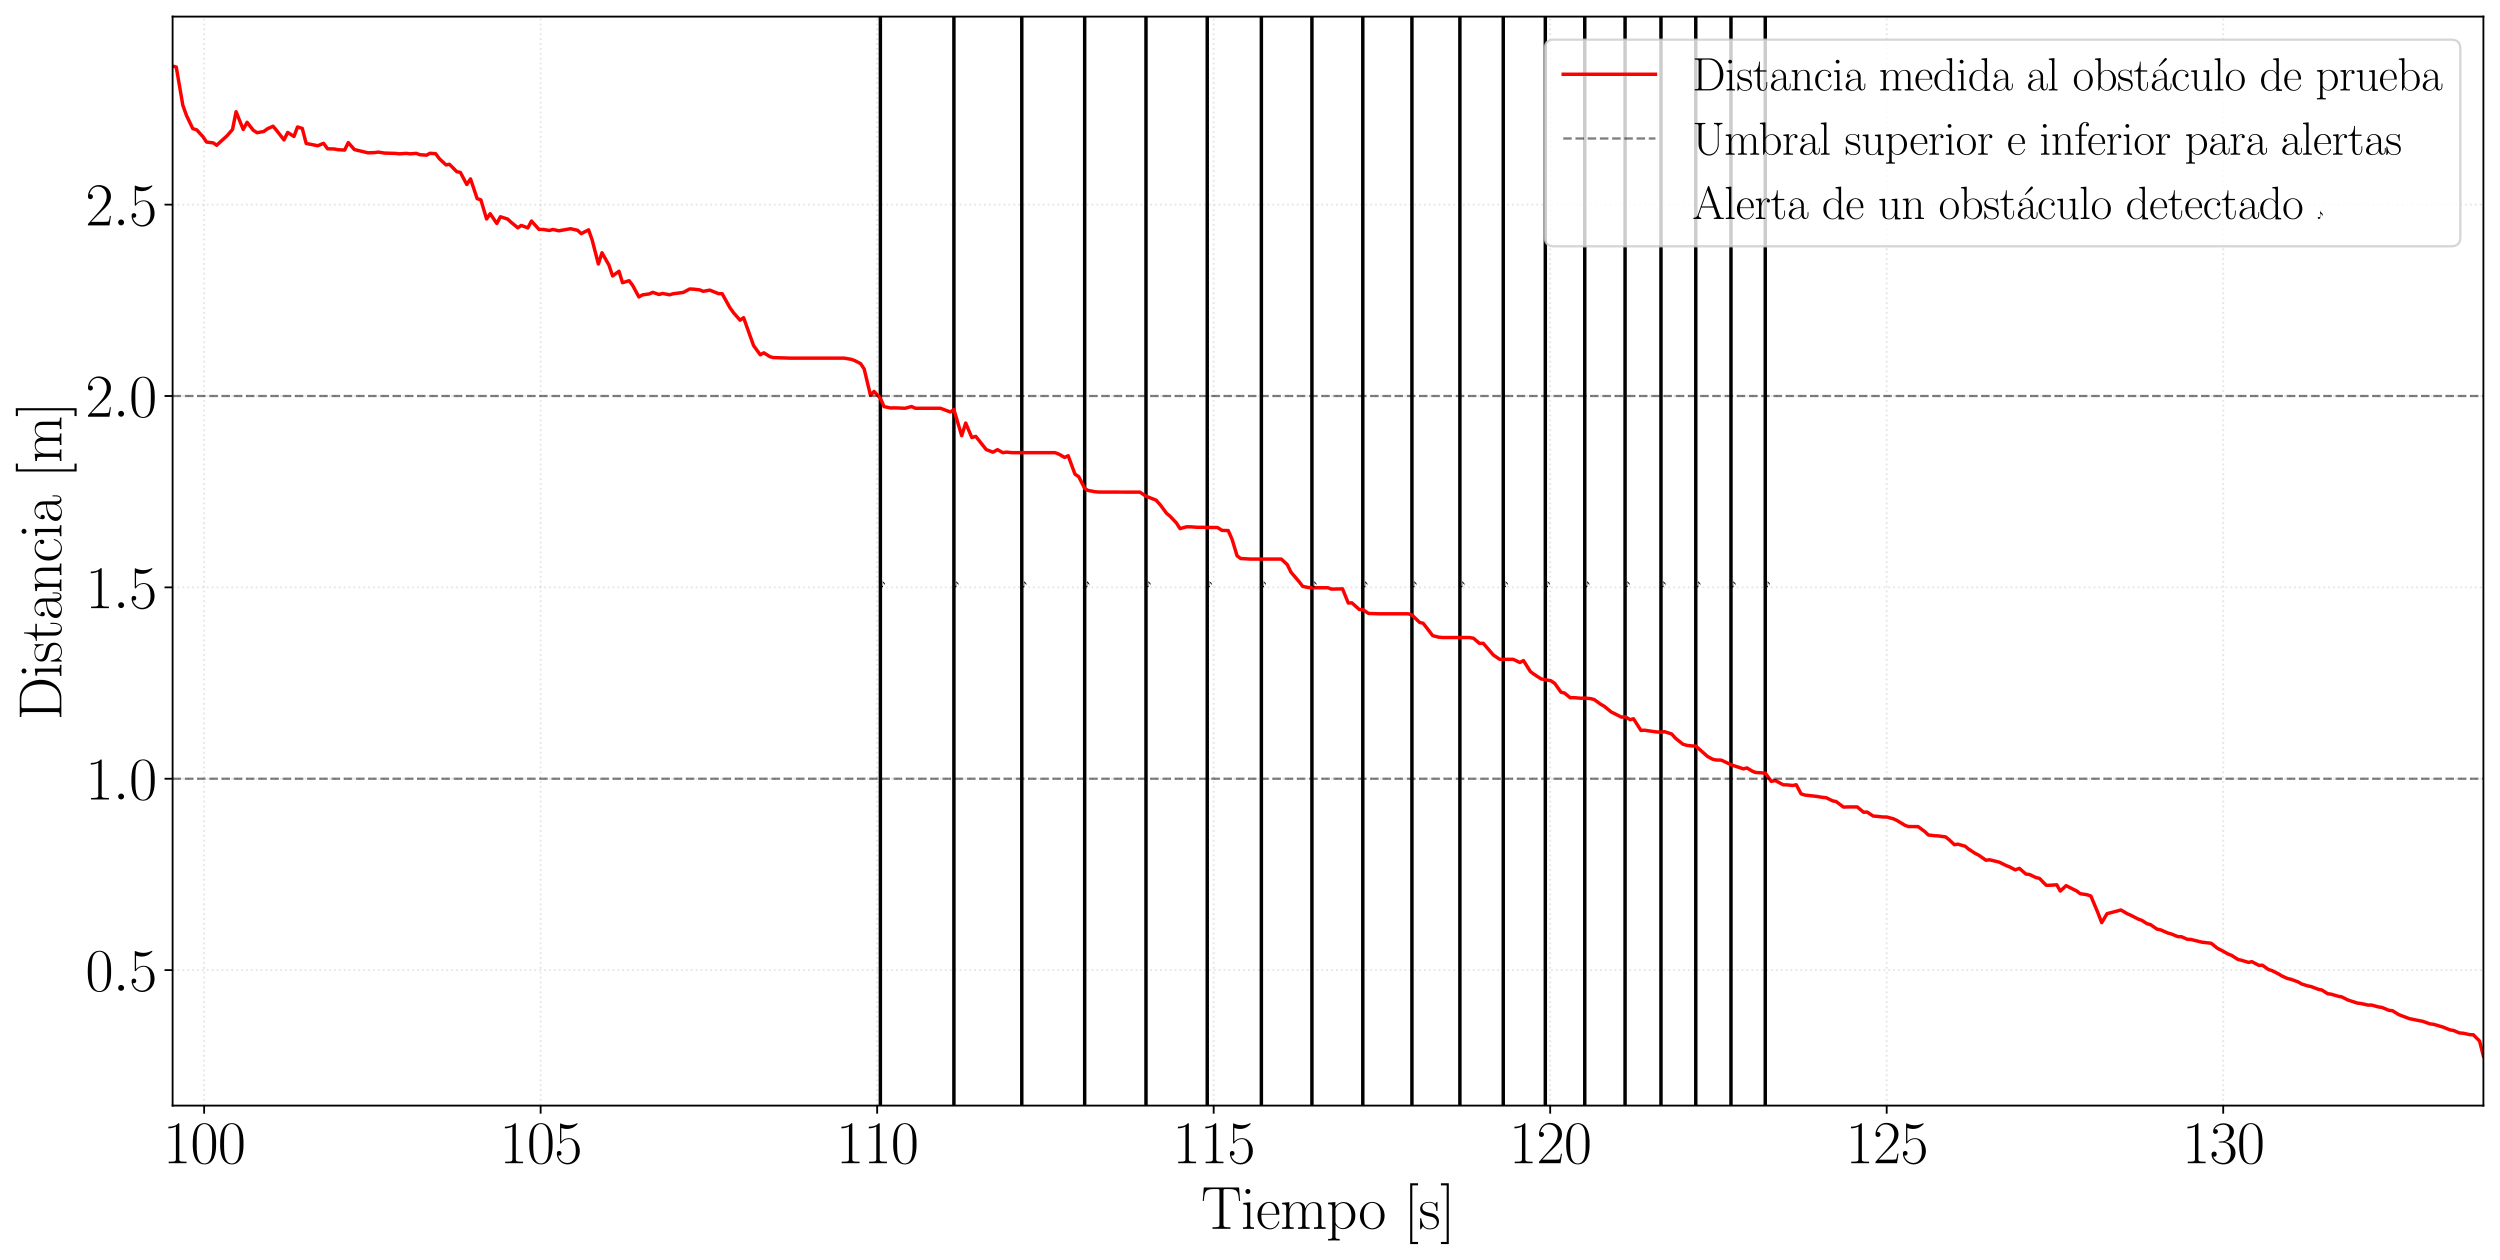 <?xml version="1.0" encoding="utf-8" standalone="no"?>
<!DOCTYPE svg PUBLIC "-//W3C//DTD SVG 1.1//EN"
  "http://www.w3.org/Graphics/SVG/1.1/DTD/svg11.dtd">
<svg xmlns:xlink="http://www.w3.org/1999/xlink" width="1084.302pt" height="546.604pt" viewBox="0 0 1084.302 546.604" xmlns="http://www.w3.org/2000/svg" version="1.1">
 <defs>
  <style type="text/css">*{stroke-linejoin: round; stroke-linecap: butt}</style>
 </defs>
 <g id="figure_1">
  <g id="patch_1">
   <path d="M 0 546.604 
L 1084.302 546.604 
L 1084.302 0 
L 0 0 
z
" style="fill: #ffffff"/>
  </g>
  <g id="axes_1">
   <g id="patch_2">
    <path d="M 74.862 479.52 
L 1077.102 479.52 
L 1077.102 7.2 
L 74.862 7.2 
z
" style="fill: #ffffff"/>
   </g>
   <g id="matplotlib.axis_1">
    <g id="xtick_1">
     <g id="line2d_1">
      <path d="M 88.536 479.52 
L 88.536 7.2 
" clip-path="url(#pdf74b84082)" style="fill: none; stroke-dasharray: 0.8,1.32; stroke-dashoffset: 0; stroke: #808080; stroke-opacity: 0.2; stroke-width: 0.8"/>
     </g>
     <g id="line2d_2">
      <defs>
       <path id="m0af07f734a" d="M 0 0 
L 0 3.5 
" style="stroke: #000000; stroke-width: 0.8"/>
      </defs>
      <g>
       <use xlink:href="#m0af07f734a" x="88.536" y="479.52" style="stroke: #000000; stroke-width: 0.8"/>
      </g>
     </g>
     <g id="text_1">
      <!-- $\mathdefault{100}$ -->
      <g transform="translate(70.717 504.508)scale(0.26 -0.26)">
       <defs>
        <path id="CMR17-31" d="M 1702 4058 
C 1702 4192 1696 4192 1606 4192 
C 1357 3916 979 3827 621 3827 
C 602 3827 570 3827 563 3808 
C 557 3795 557 3782 557 3648 
C 755 3648 1088 3686 1344 3839 
L 1344 461 
C 1344 236 1331 160 781 160 
L 589 160 
L 589 0 
C 896 0 1216 0 1523 0 
C 1830 0 2150 0 2458 0 
L 2458 160 
L 2266 160 
C 1715 160 1702 230 1702 458 
L 1702 4058 
z
" transform="scale(0.016)"/>
        <path id="CMR17-30" d="M 2688 2025 
C 2688 2416 2682 3080 2413 3591 
C 2176 4039 1798 4198 1466 4198 
C 1158 4198 768 4058 525 3597 
C 269 3118 243 2524 243 2025 
C 243 1661 250 1106 448 619 
C 723 -39 1216 -128 1466 -128 
C 1760 -128 2208 -7 2470 600 
C 2662 1042 2688 1559 2688 2025 
z
M 1466 -26 
C 1056 -26 813 325 723 812 
C 653 1188 653 1738 653 2096 
C 653 2588 653 2997 736 3387 
C 858 3929 1216 4096 1466 4096 
C 1728 4096 2067 3923 2189 3400 
C 2272 3036 2278 2607 2278 2096 
C 2278 1680 2278 1169 2202 792 
C 2067 95 1690 -26 1466 -26 
z
" transform="scale(0.016)"/>
       </defs>
       <use xlink:href="#CMR17-31" transform="scale(0.996)"/>
       <use xlink:href="#CMR17-30" transform="translate(45.69 0)scale(0.996)"/>
       <use xlink:href="#CMR17-30" transform="translate(91.381 0)scale(0.996)"/>
      </g>
     </g>
    </g>
    <g id="xtick_2">
     <g id="line2d_3">
      <path d="M 234.488 479.52 
L 234.488 7.2 
" clip-path="url(#pdf74b84082)" style="fill: none; stroke-dasharray: 0.8,1.32; stroke-dashoffset: 0; stroke: #808080; stroke-opacity: 0.2; stroke-width: 0.8"/>
     </g>
     <g id="line2d_4">
      <g>
       <use xlink:href="#m0af07f734a" x="234.488" y="479.52" style="stroke: #000000; stroke-width: 0.8"/>
      </g>
     </g>
     <g id="text_2">
      <!-- $\mathdefault{105}$ -->
      <g transform="translate(216.669 504.508)scale(0.26 -0.26)">
       <defs>
        <path id="CMR17-35" d="M 730 3692 
C 794 3666 1056 3584 1325 3584 
C 1920 3584 2246 3911 2432 4100 
C 2432 4157 2432 4192 2394 4192 
C 2387 4192 2374 4192 2323 4163 
C 2099 4058 1837 3973 1517 3973 
C 1325 3973 1037 3999 723 4139 
C 653 4171 640 4171 634 4171 
C 602 4171 595 4164 595 4037 
L 595 2203 
C 595 2089 595 2057 659 2057 
C 691 2057 704 2070 736 2114 
C 941 2401 1222 2522 1542 2522 
C 1766 2522 2246 2382 2246 1289 
C 2246 1085 2246 715 2054 421 
C 1894 159 1645 25 1370 25 
C 947 25 518 320 403 814 
C 429 807 480 795 506 795 
C 589 795 749 840 749 1038 
C 749 1210 627 1280 506 1280 
C 358 1280 262 1190 262 1011 
C 262 454 704 -128 1382 -128 
C 2042 -128 2669 440 2669 1264 
C 2669 2030 2170 2624 1549 2624 
C 1222 2624 947 2503 730 2274 
L 730 3692 
z
" transform="scale(0.016)"/>
       </defs>
       <use xlink:href="#CMR17-31" transform="scale(0.996)"/>
       <use xlink:href="#CMR17-30" transform="translate(45.69 0)scale(0.996)"/>
       <use xlink:href="#CMR17-35" transform="translate(91.381 0)scale(0.996)"/>
      </g>
     </g>
    </g>
    <g id="xtick_3">
     <g id="line2d_5">
      <path d="M 380.441 479.52 
L 380.441 7.2 
" clip-path="url(#pdf74b84082)" style="fill: none; stroke-dasharray: 0.8,1.32; stroke-dashoffset: 0; stroke: #808080; stroke-opacity: 0.2; stroke-width: 0.8"/>
     </g>
     <g id="line2d_6">
      <g>
       <use xlink:href="#m0af07f734a" x="380.441" y="479.52" style="stroke: #000000; stroke-width: 0.8"/>
      </g>
     </g>
     <g id="text_3">
      <!-- $\mathdefault{110}$ -->
      <g transform="translate(362.622 504.508)scale(0.26 -0.26)">
       <use xlink:href="#CMR17-31" transform="scale(0.996)"/>
       <use xlink:href="#CMR17-31" transform="translate(45.69 0)scale(0.996)"/>
       <use xlink:href="#CMR17-30" transform="translate(91.381 0)scale(0.996)"/>
      </g>
     </g>
    </g>
    <g id="xtick_4">
     <g id="line2d_7">
      <path d="M 526.394 479.52 
L 526.394 7.2 
" clip-path="url(#pdf74b84082)" style="fill: none; stroke-dasharray: 0.8,1.32; stroke-dashoffset: 0; stroke: #808080; stroke-opacity: 0.2; stroke-width: 0.8"/>
     </g>
     <g id="line2d_8">
      <g>
       <use xlink:href="#m0af07f734a" x="526.394" y="479.52" style="stroke: #000000; stroke-width: 0.8"/>
      </g>
     </g>
     <g id="text_4">
      <!-- $\mathdefault{115}$ -->
      <g transform="translate(508.574 504.508)scale(0.26 -0.26)">
       <use xlink:href="#CMR17-31" transform="scale(0.996)"/>
       <use xlink:href="#CMR17-31" transform="translate(45.69 0)scale(0.996)"/>
       <use xlink:href="#CMR17-35" transform="translate(91.381 0)scale(0.996)"/>
      </g>
     </g>
    </g>
    <g id="xtick_5">
     <g id="line2d_9">
      <path d="M 672.346 479.52 
L 672.346 7.2 
" clip-path="url(#pdf74b84082)" style="fill: none; stroke-dasharray: 0.8,1.32; stroke-dashoffset: 0; stroke: #808080; stroke-opacity: 0.2; stroke-width: 0.8"/>
     </g>
     <g id="line2d_10">
      <g>
       <use xlink:href="#m0af07f734a" x="672.346" y="479.52" style="stroke: #000000; stroke-width: 0.8"/>
      </g>
     </g>
     <g id="text_5">
      <!-- $\mathdefault{120}$ -->
      <g transform="translate(654.527 504.508)scale(0.26 -0.26)">
       <defs>
        <path id="CMR17-32" d="M 2669 989 
L 2554 989 
C 2490 536 2438 459 2413 420 
C 2381 369 1920 369 1830 369 
L 602 369 
C 832 619 1280 1072 1824 1597 
C 2214 1967 2669 2402 2669 3035 
C 2669 3790 2067 4224 1395 4224 
C 691 4224 262 3604 262 3030 
C 262 2780 448 2748 525 2748 
C 589 2748 781 2787 781 3010 
C 781 3207 614 3264 525 3264 
C 486 3264 448 3258 422 3245 
C 544 3790 915 4058 1306 4058 
C 1862 4058 2227 3617 2227 3035 
C 2227 2479 1901 2000 1536 1584 
L 262 146 
L 262 0 
L 2515 0 
L 2669 989 
z
" transform="scale(0.016)"/>
       </defs>
       <use xlink:href="#CMR17-31" transform="scale(0.996)"/>
       <use xlink:href="#CMR17-32" transform="translate(45.69 0)scale(0.996)"/>
       <use xlink:href="#CMR17-30" transform="translate(91.381 0)scale(0.996)"/>
      </g>
     </g>
    </g>
    <g id="xtick_6">
     <g id="line2d_11">
      <path d="M 818.299 479.52 
L 818.299 7.2 
" clip-path="url(#pdf74b84082)" style="fill: none; stroke-dasharray: 0.8,1.32; stroke-dashoffset: 0; stroke: #808080; stroke-opacity: 0.2; stroke-width: 0.8"/>
     </g>
     <g id="line2d_12">
      <g>
       <use xlink:href="#m0af07f734a" x="818.299" y="479.52" style="stroke: #000000; stroke-width: 0.8"/>
      </g>
     </g>
     <g id="text_6">
      <!-- $\mathdefault{125}$ -->
      <g transform="translate(800.479 504.508)scale(0.26 -0.26)">
       <use xlink:href="#CMR17-31" transform="scale(0.996)"/>
       <use xlink:href="#CMR17-32" transform="translate(45.69 0)scale(0.996)"/>
       <use xlink:href="#CMR17-35" transform="translate(91.381 0)scale(0.996)"/>
      </g>
     </g>
    </g>
    <g id="xtick_7">
     <g id="line2d_13">
      <path d="M 964.251 479.52 
L 964.251 7.2 
" clip-path="url(#pdf74b84082)" style="fill: none; stroke-dasharray: 0.8,1.32; stroke-dashoffset: 0; stroke: #808080; stroke-opacity: 0.2; stroke-width: 0.8"/>
     </g>
     <g id="line2d_14">
      <g>
       <use xlink:href="#m0af07f734a" x="964.251" y="479.52" style="stroke: #000000; stroke-width: 0.8"/>
      </g>
     </g>
     <g id="text_7">
      <!-- $\mathdefault{130}$ -->
      <g transform="translate(946.432 504.508)scale(0.26 -0.26)">
       <defs>
        <path id="CMR17-33" d="M 1414 2157 
C 1984 2157 2234 1662 2234 1090 
C 2234 320 1824 25 1453 25 
C 1114 25 563 194 390 693 
C 422 680 454 680 486 680 
C 640 680 755 782 755 948 
C 755 1133 614 1216 486 1216 
C 378 1216 211 1165 211 926 
C 211 335 787 -128 1466 -128 
C 2176 -128 2720 430 2720 1085 
C 2720 1707 2208 2157 1600 2227 
C 2086 2328 2554 2756 2554 3329 
C 2554 3820 2048 4179 1472 4179 
C 890 4179 378 3829 378 3329 
C 378 3110 544 3072 627 3072 
C 762 3072 877 3155 877 3321 
C 877 3486 762 3569 627 3569 
C 602 3569 570 3569 544 3557 
C 730 3959 1235 4032 1459 4032 
C 1683 4032 2106 3925 2106 3320 
C 2106 3143 2080 2828 1862 2550 
C 1670 2304 1453 2304 1242 2284 
C 1210 2284 1062 2269 1037 2269 
C 992 2263 966 2257 966 2208 
C 966 2163 973 2157 1101 2157 
L 1414 2157 
z
" transform="scale(0.016)"/>
       </defs>
       <use xlink:href="#CMR17-31" transform="scale(0.996)"/>
       <use xlink:href="#CMR17-33" transform="translate(45.69 0)scale(0.996)"/>
       <use xlink:href="#CMR17-30" transform="translate(91.381 0)scale(0.996)"/>
      </g>
     </g>
    </g>
    <g id="text_8">
     <!-- Tiempo [s] -->
     <g transform="translate(520.915 532.95)scale(0.26 -0.26)">
      <defs>
       <path id="CMR17-54" d="M 3981 4326 
L 288 4326 
L 179 2918 
L 294 2918 
C 378 3976 467 4160 1453 4160 
C 1568 4160 1754 4160 1805 4154 
C 1926 4135 1926 4058 1926 3912 
L 1926 459 
C 1926 230 1907 160 1376 160 
L 1197 160 
L 1197 0 
C 1504 0 1824 0 2138 0 
C 2451 0 2771 0 3078 0 
L 3078 160 
L 2899 160 
C 2368 160 2349 230 2349 459 
L 2349 3912 
C 2349 4052 2349 4129 2464 4154 
C 2515 4160 2701 4160 2816 4160 
C 3795 4160 3891 3976 3974 2918 
L 4090 2918 
L 3981 4326 
z
" transform="scale(0.016)"/>
       <path id="CMR17-69" d="M 992 3909 
C 992 4049 877 4170 730 4170 
C 589 4170 467 4056 467 3909 
C 467 3769 582 3648 730 3648 
C 870 3648 992 3763 992 3909 
z
M 243 2706 
L 243 2541 
C 602 2541 653 2502 653 2197 
L 653 427 
C 653 184 627 153 218 153 
L 218 -13 
C 371 0 646 0 806 0 
C 960 0 1222 0 1370 -13 
L 1370 153 
C 992 153 979 191 979 420 
L 979 2776 
L 243 2706 
z
" transform="scale(0.016)"/>
       <path id="CMR17-65" d="M 2438 1472 
C 2464 1498 2464 1511 2464 1576 
C 2464 2238 2118 2816 1389 2816 
C 710 2816 173 2169 173 1383 
C 173 551 781 -64 1459 -64 
C 2176 -64 2458 607 2458 740 
C 2458 784 2419 784 2406 784 
C 2362 784 2355 771 2330 696 
C 2189 265 1837 51 1504 51 
C 1229 51 954 203 781 480 
C 582 803 582 1176 582 1472 
L 2438 1472 
z
M 589 1568 
C 634 2505 1126 2714 1382 2714 
C 1818 2714 2112 2297 2118 1568 
L 589 1568 
z
" transform="scale(0.016)"/>
       <path id="CMR17-6d" d="M 4326 1933 
C 4326 2252 4269 2790 3507 2790 
C 3072 2790 2771 2496 2656 2151 
L 2650 2151 
C 2573 2676 2195 2790 1837 2790 
C 1331 2790 1069 2400 973 2144 
L 966 2144 
L 966 2790 
L 211 2720 
L 211 2554 
C 589 2554 646 2515 646 2208 
L 646 428 
C 646 184 621 153 211 153 
L 211 -13 
C 365 0 646 0 813 0 
C 979 0 1267 0 1421 -13 
L 1421 153 
C 1011 153 986 178 986 428 
L 986 1658 
C 986 2247 1344 2688 1792 2688 
C 2266 2688 2317 2266 2317 1958 
L 2317 428 
C 2317 184 2291 153 1882 153 
L 1882 -13 
C 2035 0 2317 0 2483 0 
C 2650 0 2938 0 3091 -13 
L 3091 153 
C 2682 153 2656 178 2656 428 
L 2656 1658 
C 2656 2247 3014 2688 3462 2688 
C 3936 2688 3987 2266 3987 1958 
L 3987 428 
C 3987 184 3962 153 3552 153 
L 3552 -13 
C 3706 0 3987 0 4154 0 
C 4320 0 4608 0 4762 -13 
L 4762 153 
C 4352 153 4326 178 4326 428 
L 4326 1933 
z
" transform="scale(0.016)"/>
       <path id="CMR17-70" d="M 1408 -1063 
C 998 -1063 973 -1037 973 -789 
L 973 402 
C 1158 134 1427 -38 1766 -38 
C 2406 -38 3053 523 3053 1388 
C 3053 2191 2496 2802 1837 2802 
C 1453 2802 1139 2592 960 2338 
L 960 2802 
L 198 2732 
L 198 2567 
C 576 2567 634 2528 634 2223 
L 634 -789 
C 634 -1031 608 -1063 198 -1063 
L 198 -1228 
C 352 -1216 634 -1216 800 -1216 
C 966 -1216 1254 -1216 1408 -1228 
L 1408 -1063 
z
M 973 2012 
C 973 2102 973 2235 1222 2471 
C 1254 2497 1472 2688 1792 2688 
C 2259 2688 2643 2108 2643 1382 
C 2643 656 2234 64 1728 64 
C 1498 64 1248 172 1056 472 
C 973 612 973 650 973 752 
L 973 2012 
z
" transform="scale(0.016)"/>
       <path id="CMR17-6f" d="M 2758 1356 
C 2758 2176 2163 2816 1466 2816 
C 768 2816 173 2176 173 1356 
C 173 551 768 -64 1466 -64 
C 2163 -64 2758 551 2758 1356 
z
M 1466 51 
C 1165 51 909 230 762 480 
C 602 767 582 1126 582 1408 
C 582 1677 595 2010 762 2298 
C 890 2509 1139 2714 1466 2714 
C 1754 2714 1997 2554 2150 2330 
C 2349 2029 2349 1607 2349 1408 
C 2349 1158 2336 775 2163 467 
C 1984 173 1709 51 1466 51 
z
" transform="scale(0.016)"/>
       <path id="CMR17-5b" d="M 1504 -1600 
L 1504 -1377 
L 902 -1377 
L 902 4544 
L 1504 4544 
L 1504 4767 
L 678 4767 
L 678 -1600 
L 1504 -1600 
z
" transform="scale(0.016)"/>
       <path id="CMR17-73" d="M 1978 2697 
C 1978 2813 1971 2819 1933 2819 
C 1907 2819 1901 2813 1824 2717 
C 1805 2691 1747 2626 1728 2601 
C 1523 2819 1235 2819 1126 2819 
C 416 2819 160 2447 160 2076 
C 160 1498 813 1365 998 1325 
C 1402 1243 1542 1217 1677 1101 
C 1760 1025 1901 884 1901 654 
C 1901 384 1747 38 1158 38 
C 602 38 403 460 288 1021 
C 269 1110 269 1117 218 1117 
C 166 1117 160 1110 160 983 
L 160 63 
C 160 -51 166 -58 205 -58 
C 237 -58 243 -51 275 0 
C 314 57 410 211 448 276 
C 576 103 800 -64 1158 -64 
C 1792 -64 2131 283 2131 784 
C 2131 1112 1958 1285 1875 1362 
C 1683 1561 1459 1606 1190 1657 
C 838 1735 390 1825 390 2217 
C 390 2383 480 2737 1126 2737 
C 1811 2737 1850 2094 1862 1888 
C 1869 1856 1901 1849 1920 1849 
C 1978 1849 1978 1869 1978 1978 
L 1978 2697 
z
" transform="scale(0.016)"/>
       <path id="CMR17-5d" d="M 915 4767 
L 90 4767 
L 90 4544 
L 691 4544 
L 691 -1377 
L 90 -1377 
L 90 -1600 
L 915 -1600 
L 915 4767 
z
" transform="scale(0.016)"/>
      </defs>
      <use xlink:href="#CMR17-54" transform="scale(0.996)"/>
      <use xlink:href="#CMR17-69" transform="translate(66.51 0)scale(0.996)"/>
      <use xlink:href="#CMR17-65" transform="translate(91.381 0)scale(0.996)"/>
      <use xlink:href="#CMR17-6d" transform="translate(131.867 0)scale(0.996)"/>
      <use xlink:href="#CMR17-70" transform="translate(208.786 0)scale(0.996)"/>
      <use xlink:href="#CMR17-6f" transform="translate(262.284 0)scale(0.996)"/>
      <use xlink:href="#CMR17-5b" transform="translate(338.05 0)scale(0.996)"/>
      <use xlink:href="#CMR17-73" transform="translate(362.921 0)scale(0.996)"/>
      <use xlink:href="#CMR17-5d" transform="translate(398.723 0)scale(0.996)"/>
     </g>
    </g>
   </g>
   <g id="matplotlib.axis_2">
    <g id="ytick_1">
     <g id="line2d_15">
      <path d="M 74.862 420.749 
L 1077.102 420.749 
" clip-path="url(#pdf74b84082)" style="fill: none; stroke-dasharray: 0.8,1.32; stroke-dashoffset: 0; stroke: #808080; stroke-opacity: 0.2; stroke-width: 0.8"/>
     </g>
     <g id="line2d_16">
      <defs>
       <path id="m2ada5bb594" d="M 0 0 
L -3.5 0 
" style="stroke: #000000; stroke-width: 0.8"/>
      </defs>
      <g>
       <use xlink:href="#m2ada5bb594" x="74.862" y="420.749" style="stroke: #000000; stroke-width: 0.8"/>
      </g>
     </g>
     <g id="text_9">
      <!-- $\mathdefault{0.5}$ -->
      <g transform="translate(37.058 429.743)scale(0.26 -0.26)">
       <defs>
        <path id="CMMI12-3a" d="M 1178 307 
C 1178 492 1024 619 870 619 
C 685 619 557 466 557 313 
C 557 128 710 0 864 0 
C 1050 0 1178 153 1178 307 
z
" transform="scale(0.016)"/>
       </defs>
       <use xlink:href="#CMR17-30" transform="scale(0.996)"/>
       <use xlink:href="#CMMI12-3a" transform="translate(45.69 0)scale(0.996)"/>
       <use xlink:href="#CMR17-35" transform="translate(72.788 0)scale(0.996)"/>
      </g>
     </g>
    </g>
    <g id="ytick_2">
     <g id="line2d_17">
      <path d="M 74.862 337.752 
L 1077.102 337.752 
" clip-path="url(#pdf74b84082)" style="fill: none; stroke-dasharray: 0.8,1.32; stroke-dashoffset: 0; stroke: #808080; stroke-opacity: 0.2; stroke-width: 0.8"/>
     </g>
     <g id="line2d_18">
      <g>
       <use xlink:href="#m2ada5bb594" x="74.862" y="337.752" style="stroke: #000000; stroke-width: 0.8"/>
      </g>
     </g>
     <g id="text_10">
      <!-- $\mathdefault{1.0}$ -->
      <g transform="translate(37.058 346.746)scale(0.26 -0.26)">
       <use xlink:href="#CMR17-31" transform="scale(0.996)"/>
       <use xlink:href="#CMMI12-3a" transform="translate(45.69 0)scale(0.996)"/>
       <use xlink:href="#CMR17-30" transform="translate(72.788 0)scale(0.996)"/>
      </g>
     </g>
    </g>
    <g id="ytick_3">
     <g id="line2d_19">
      <path d="M 74.862 254.754 
L 1077.102 254.754 
" clip-path="url(#pdf74b84082)" style="fill: none; stroke-dasharray: 0.8,1.32; stroke-dashoffset: 0; stroke: #808080; stroke-opacity: 0.2; stroke-width: 0.8"/>
     </g>
     <g id="line2d_20">
      <g>
       <use xlink:href="#m2ada5bb594" x="74.862" y="254.754" style="stroke: #000000; stroke-width: 0.8"/>
      </g>
     </g>
     <g id="text_11">
      <!-- $\mathdefault{1.5}$ -->
      <g transform="translate(37.058 263.748)scale(0.26 -0.26)">
       <use xlink:href="#CMR17-31" transform="scale(0.996)"/>
       <use xlink:href="#CMMI12-3a" transform="translate(45.69 0)scale(0.996)"/>
       <use xlink:href="#CMR17-35" transform="translate(72.788 0)scale(0.996)"/>
      </g>
     </g>
    </g>
    <g id="ytick_4">
     <g id="line2d_21">
      <path d="M 74.862 171.757 
L 1077.102 171.757 
" clip-path="url(#pdf74b84082)" style="fill: none; stroke-dasharray: 0.8,1.32; stroke-dashoffset: 0; stroke: #808080; stroke-opacity: 0.2; stroke-width: 0.8"/>
     </g>
     <g id="line2d_22">
      <g>
       <use xlink:href="#m2ada5bb594" x="74.862" y="171.757" style="stroke: #000000; stroke-width: 0.8"/>
      </g>
     </g>
     <g id="text_12">
      <!-- $\mathdefault{2.0}$ -->
      <g transform="translate(37.058 180.751)scale(0.26 -0.26)">
       <use xlink:href="#CMR17-32" transform="scale(0.996)"/>
       <use xlink:href="#CMMI12-3a" transform="translate(45.69 0)scale(0.996)"/>
       <use xlink:href="#CMR17-30" transform="translate(72.788 0)scale(0.996)"/>
      </g>
     </g>
    </g>
    <g id="ytick_5">
     <g id="line2d_23">
      <path d="M 74.862 88.759 
L 1077.102 88.759 
" clip-path="url(#pdf74b84082)" style="fill: none; stroke-dasharray: 0.8,1.32; stroke-dashoffset: 0; stroke: #808080; stroke-opacity: 0.2; stroke-width: 0.8"/>
     </g>
     <g id="line2d_24">
      <g>
       <use xlink:href="#m2ada5bb594" x="74.862" y="88.759" style="stroke: #000000; stroke-width: 0.8"/>
      </g>
     </g>
     <g id="text_13">
      <!-- $\mathdefault{2.5}$ -->
      <g transform="translate(37.058 97.753)scale(0.26 -0.26)">
       <use xlink:href="#CMR17-32" transform="scale(0.996)"/>
       <use xlink:href="#CMMI12-3a" transform="translate(45.69 0)scale(0.996)"/>
       <use xlink:href="#CMR17-35" transform="translate(72.788 0)scale(0.996)"/>
      </g>
     </g>
    </g>
    <g id="text_14">
     <!-- Distancia [m] -->
     <g transform="translate(26.604 312.353)rotate(-90)scale(0.26 -0.26)">
      <defs>
       <path id="CMR17-44" d="M 333 4352 
L 333 4186 
C 774 4186 845 4186 845 3900 
L 845 452 
C 845 166 774 166 333 166 
L 333 0 
L 2368 0 
C 3398 0 4224 943 4224 2141 
C 4224 3346 3411 4352 2368 4352 
L 333 4352 
z
M 1523 166 
C 1267 166 1254 197 1254 414 
L 1254 3938 
C 1254 4155 1267 4186 1523 4186 
L 2240 4186 
C 2771 4186 3750 3874 3750 2141 
C 3750 1242 3488 879 3366 707 
C 3213 510 2848 166 2240 166 
L 1523 166 
z
" transform="scale(0.016)"/>
       <path id="CMR17-74" d="M 966 2560 
L 1862 2560 
L 1862 2725 
L 966 2725 
L 966 3904 
L 851 3904 
C 838 3245 614 2668 70 2668 
L 70 2560 
L 627 2560 
L 627 771 
C 627 650 627 -64 1370 -64 
C 1747 -64 1965 306 1965 777 
L 1965 1140 
L 1850 1140 
L 1850 783 
C 1850 344 1677 51 1408 51 
C 1222 51 966 178 966 758 
L 966 2560 
z
" transform="scale(0.016)"/>
       <path id="CMR17-61" d="M 2304 1653 
C 2304 2072 2304 2294 2035 2543 
C 1798 2752 1523 2816 1306 2816 
C 800 2816 435 2407 435 1971 
C 435 1728 627 1728 666 1728 
C 749 1728 896 1778 896 1954 
C 896 2112 774 2181 666 2181 
C 640 2181 608 2174 589 2168 
C 723 2592 1069 2714 1293 2714 
C 1613 2714 1965 2429 1965 1885 
L 1965 1600 
C 1587 1600 1133 1549 774 1357 
C 371 1133 256 813 256 570 
C 256 77 832 -64 1171 -64 
C 1523 -64 1850 139 1990 511 
C 2003 233 2182 -18 2464 -18 
C 2598 -18 2938 70 2938 567 
L 2938 920 
L 2822 920 
L 2822 562 
C 2822 178 2650 128 2566 128 
C 2304 128 2304 458 2304 738 
L 2304 1653 
z
M 1965 870 
C 1965 317 1568 38 1216 38 
C 896 38 646 275 646 570 
C 646 761 730 1100 1101 1305 
C 1408 1478 1760 1504 1965 1504 
L 1965 870 
z
" transform="scale(0.016)"/>
       <path id="CMR17-6e" d="M 2656 1933 
C 2656 2259 2592 2790 1837 2790 
C 1331 2790 1069 2400 973 2144 
L 966 2144 
L 966 2790 
L 211 2720 
L 211 2554 
C 589 2554 646 2515 646 2208 
L 646 428 
C 646 184 621 153 211 153 
L 211 -13 
C 365 0 646 0 813 0 
C 979 0 1267 0 1421 -13 
L 1421 153 
C 1011 153 986 178 986 428 
L 986 1658 
C 986 2247 1344 2688 1792 2688 
C 2266 2688 2317 2266 2317 1958 
L 2317 428 
C 2317 184 2291 153 1882 153 
L 1882 -13 
C 2035 0 2317 0 2483 0 
C 2650 0 2938 0 3091 -13 
L 3091 153 
C 2682 153 2656 178 2656 428 
L 2656 1933 
z
" transform="scale(0.016)"/>
       <path id="CMR17-63" d="M 2234 2240 
C 2112 2240 1933 2240 1933 2017 
C 1933 1838 2080 1787 2163 1787 
C 2208 1787 2394 1807 2394 2024 
C 2394 2467 1958 2803 1466 2803 
C 787 2803 211 2178 211 1363 
C 211 516 813 -64 1466 -64 
C 2259 -64 2458 677 2458 748 
C 2458 774 2451 793 2406 793 
C 2362 793 2355 787 2330 703 
C 2163 180 1798 51 1523 51 
C 1114 51 621 427 621 1369 
C 621 2338 1094 2688 1472 2688 
C 1722 2688 2093 2573 2234 2240 
z
" transform="scale(0.016)"/>
      </defs>
      <use xlink:href="#CMR17-44" transform="scale(0.996)"/>
      <use xlink:href="#CMR17-69" transform="translate(70.394 0)scale(0.996)"/>
      <use xlink:href="#CMR17-73" transform="translate(95.265 0)scale(0.996)"/>
      <use xlink:href="#CMR17-74" transform="translate(131.066 0)scale(0.996)"/>
      <use xlink:href="#CMR17-61" transform="translate(166.347 0)scale(0.996)"/>
      <use xlink:href="#CMR17-6e" transform="translate(212.037 0)scale(0.996)"/>
      <use xlink:href="#CMR17-63" transform="translate(262.933 0)scale(0.996)"/>
      <use xlink:href="#CMR17-69" transform="translate(303.418 0)scale(0.996)"/>
      <use xlink:href="#CMR17-61" transform="translate(328.289 0)scale(0.996)"/>
      <use xlink:href="#CMR17-5b" transform="translate(404.056 0)scale(0.996)"/>
      <use xlink:href="#CMR17-6d" transform="translate(428.927 0)scale(0.996)"/>
      <use xlink:href="#CMR17-5d" transform="translate(505.846 0)scale(0.996)"/>
     </g>
    </g>
   </g>
   <g id="line2d_25">
    <path d="M 381.836 479.52 
L 381.836 7.2 
" clip-path="url(#pdf74b84082)" style="fill: none; stroke: #000000; stroke-width: 1.5; stroke-linecap: square"/>
   </g>
   <g id="line2d_26">
    <path d="M 413.728 479.52 
L 413.728 7.2 
" clip-path="url(#pdf74b84082)" style="fill: none; stroke: #000000; stroke-width: 1.5; stroke-linecap: square"/>
   </g>
   <g id="line2d_27">
    <path d="M 443.167 479.52 
L 443.167 7.2 
" clip-path="url(#pdf74b84082)" style="fill: none; stroke: #000000; stroke-width: 1.5; stroke-linecap: square"/>
   </g>
   <g id="line2d_28">
    <path d="M 470.448 479.52 
L 470.448 7.2 
" clip-path="url(#pdf74b84082)" style="fill: none; stroke: #000000; stroke-width: 1.5; stroke-linecap: square"/>
   </g>
   <g id="line2d_29">
    <path d="M 497.036 479.52 
L 497.036 7.2 
" clip-path="url(#pdf74b84082)" style="fill: none; stroke: #000000; stroke-width: 1.5; stroke-linecap: square"/>
   </g>
   <g id="line2d_30">
    <path d="M 523.606 479.52 
L 523.606 7.2 
" clip-path="url(#pdf74b84082)" style="fill: none; stroke: #000000; stroke-width: 1.5; stroke-linecap: square"/>
   </g>
   <g id="line2d_31">
    <path d="M 547.08 479.52 
L 547.08 7.2 
" clip-path="url(#pdf74b84082)" style="fill: none; stroke: #000000; stroke-width: 1.5; stroke-linecap: square"/>
   </g>
   <g id="line2d_32">
    <path d="M 569.006 479.52 
L 569.006 7.2 
" clip-path="url(#pdf74b84082)" style="fill: none; stroke: #000000; stroke-width: 1.5; stroke-linecap: square"/>
   </g>
   <g id="line2d_33">
    <path d="M 591.072 479.52 
L 591.072 7.2 
" clip-path="url(#pdf74b84082)" style="fill: none; stroke: #000000; stroke-width: 1.5; stroke-linecap: square"/>
   </g>
   <g id="line2d_34">
    <path d="M 612.379 479.52 
L 612.379 7.2 
" clip-path="url(#pdf74b84082)" style="fill: none; stroke: #000000; stroke-width: 1.5; stroke-linecap: square"/>
   </g>
   <g id="line2d_35">
    <path d="M 633.186 479.52 
L 633.186 7.2 
" clip-path="url(#pdf74b84082)" style="fill: none; stroke: #000000; stroke-width: 1.5; stroke-linecap: square"/>
   </g>
   <g id="line2d_36">
    <path d="M 651.995 479.52 
L 651.995 7.2 
" clip-path="url(#pdf74b84082)" style="fill: none; stroke: #000000; stroke-width: 1.5; stroke-linecap: square"/>
   </g>
   <g id="line2d_37">
    <path d="M 670.234 479.52 
L 670.234 7.2 
" clip-path="url(#pdf74b84082)" style="fill: none; stroke: #000000; stroke-width: 1.5; stroke-linecap: square"/>
   </g>
   <g id="line2d_38">
    <path d="M 687.34 479.52 
L 687.34 7.2 
" clip-path="url(#pdf74b84082)" style="fill: none; stroke: #000000; stroke-width: 1.5; stroke-linecap: square"/>
   </g>
   <g id="line2d_39">
    <path d="M 704.823 479.52 
L 704.823 7.2 
" clip-path="url(#pdf74b84082)" style="fill: none; stroke: #000000; stroke-width: 1.5; stroke-linecap: square"/>
   </g>
   <g id="line2d_40">
    <path d="M 720.399 479.52 
L 720.399 7.2 
" clip-path="url(#pdf74b84082)" style="fill: none; stroke: #000000; stroke-width: 1.5; stroke-linecap: square"/>
   </g>
   <g id="line2d_41">
    <path d="M 735.489 479.52 
L 735.489 7.2 
" clip-path="url(#pdf74b84082)" style="fill: none; stroke: #000000; stroke-width: 1.5; stroke-linecap: square"/>
   </g>
   <g id="line2d_42">
    <path d="M 750.759 479.52 
L 750.759 7.2 
" clip-path="url(#pdf74b84082)" style="fill: none; stroke: #000000; stroke-width: 1.5; stroke-linecap: square"/>
   </g>
   <g id="line2d_43">
    <path d="M 765.628 479.52 
L 765.628 7.2 
" clip-path="url(#pdf74b84082)" style="fill: none; stroke: #000000; stroke-width: 1.5; stroke-linecap: square"/>
   </g>
   <g id="line2d_44">
    <path d="M 74.862 28.669 
L 76.443 29.075 
L 79.299 45.664 
L 80.883 50.087 
L 83.601 55.783 
L 85.313 56.32 
L 88.009 59.276 
L 89.585 61.602 
L 92.521 61.976 
L 93.971 63.007 
L 98.514 58.848 
L 100.841 56.159 
L 102.389 48.466 
L 105.49 56.159 
L 107.162 53.043 
L 109.857 56.51 
L 111.519 57.564 
L 114.419 57.026 
L 115.967 55.874 
L 118.417 54.744 
L 119.883 56.478 
L 123.173 60.681 
L 124.783 57.432 
L 127.501 59.188 
L 129.04 55.084 
L 131.094 55.687 
L 132.8 62.217 
L 137.86 63.216 
L 140.326 62.151 
L 142.07 64.522 
L 144.971 64.62 
L 146.66 64.939 
L 149.476 65.092 
L 151.047 61.855 
L 153.707 64.873 
L 159.596 66.277 
L 162.485 66.179 
L 164.089 65.97 
L 166.722 66.387 
L 171.673 66.541 
L 173.105 66.727 
L 176.214 66.519 
L 177.957 66.727 
L 180.542 66.508 
L 182.048 67.086 
L 184.978 67.311 
L 186.469 66.486 
L 188.932 66.652 
L 190.523 68.789 
L 193.419 71.51 
L 194.924 71.254 
L 198.096 74.446 
L 199.678 74.784 
L 202.445 80.017 
L 204.074 77.6 
L 206.945 86.139 
L 208.577 86.706 
L 211.033 94.968 
L 212.602 92.702 
L 215.483 96.928 
L 217.045 94.007 
L 220.18 95.02 
L 221.749 96.465 
L 224.604 98.796 
L 226.073 97.78 
L 228.946 98.834 
L 230.513 95.869 
L 233.783 99.507 
L 235.494 99.512 
L 238.288 99.953 
L 239.844 99.526 
L 242.384 100.096 
L 247.459 99.195 
L 250.558 99.895 
L 252.088 101.344 
L 255.273 99.678 
L 256.841 104.124 
L 259.524 114.497 
L 261.095 109.627 
L 264.111 114.982 
L 265.699 119.683 
L 268.461 117.639 
L 269.994 122.617 
L 272.86 121.748 
L 274.41 123.809 
L 277.097 128.794 
L 278.687 127.894 
L 281.601 127.473 
L 283.154 126.796 
L 285.853 127.724 
L 287.373 127.276 
L 290.392 127.848 
L 291.925 127.421 
L 296.351 126.827 
L 299.157 125.336 
L 300.695 125.402 
L 303.481 125.726 
L 305.015 126.362 
L 307.825 125.83 
L 311.672 127.371 
L 313.213 127.388 
L 316.63 133.523 
L 318.167 135.664 
L 320.981 138.861 
L 322.508 137.79 
L 326.843 149.89 
L 329.76 153.881 
L 331.291 153.03 
L 333.944 154.713 
L 335.406 155.094 
L 342.491 155.323 
L 366.093 155.323 
L 369.137 155.837 
L 370.703 156.392 
L 373.279 157.721 
L 374.822 160.071 
L 377.529 171.415 
L 379.089 169.766 
L 381.836 172.732 
L 383.411 176.35 
L 386.337 176.96 
L 387.813 176.894 
L 392.608 177.069 
L 395.357 176.32 
L 397.003 177.069 
L 407.886 177.079 
L 412.194 178.689 
L 413.728 177.652 
L 417.102 188.954 
L 418.845 183.492 
L 421.491 189.756 
L 423.214 189.28 
L 427.738 194.987 
L 430.663 196.116 
L 432.646 195.035 
L 434.949 196.324 
L 436.604 196.099 
L 438.908 196.324 
L 457.619 196.324 
L 459.302 196.984 
L 461.71 198.39 
L 463.29 197.673 
L 466.231 205.642 
L 467.875 206.754 
L 470.448 211.859 
L 471.868 212.695 
L 474.844 213.265 
L 476.619 213.422 
L 494.407 213.443 
L 497.036 215.22 
L 501.406 216.921 
L 503.231 218.966 
L 505.972 222.648 
L 507.557 223.972 
L 510.228 226.818 
L 511.811 229.271 
L 514.676 228.473 
L 516.889 228.519 
L 519.08 228.693 
L 528.037 228.793 
L 530.02 230.047 
L 532.718 230.128 
L 534.389 233.963 
L 536.546 241.081 
L 538.135 242.245 
L 542.235 242.471 
L 555.701 242.471 
L 558.292 244.847 
L 559.935 248.177 
L 563.476 252.323 
L 565.005 254.315 
L 567.464 254.837 
L 569.006 254.92 
L 575.98 254.92 
L 577.461 255.51 
L 582.288 255.4 
L 584.773 261.539 
L 586.329 261.464 
L 589.546 264.352 
L 591.072 264.402 
L 593.602 266.073 
L 597.941 266.208 
L 610.792 266.208 
L 612.379 266.717 
L 615.725 269.956 
L 617.265 270.33 
L 621.386 275.696 
L 623.999 276.357 
L 625.546 276.5 
L 637.338 276.521 
L 639.073 276.815 
L 641.675 279.057 
L 643.329 279.02 
L 647.679 284.077 
L 650.44 285.961 
L 656.335 285.961 
L 659.19 287.337 
L 660.759 286.509 
L 663.767 291.277 
L 665.278 292.403 
L 668.422 294.466 
L 672.666 295.262 
L 674.346 296.432 
L 677.024 300.219 
L 678.539 300.578 
L 681.017 302.618 
L 682.5 302.583 
L 685.746 302.839 
L 687.34 302.763 
L 689.957 303.024 
L 691.452 303.428 
L 694.278 305.467 
L 695.782 306.308 
L 698.868 308.855 
L 700.363 309.56 
L 703.257 311.057 
L 704.823 310.847 
L 707.062 312.162 
L 708.475 311.738 
L 711.693 316.785 
L 713.221 316.7 
L 717.592 317.352 
L 720.399 317.624 
L 721.883 317.331 
L 725.039 318.342 
L 726.717 320.217 
L 729.944 322.801 
L 731.721 323.303 
L 734.043 323.542 
L 735.489 323.579 
L 740.573 328.076 
L 742.729 329.27 
L 744.227 329.618 
L 746.604 329.691 
L 750.759 331.677 
L 756.154 333.478 
L 757.69 333.066 
L 759.907 334.417 
L 761.43 335.03 
L 765.628 335.304 
L 768.253 338.912 
L 769.94 338.51 
L 773.45 340.394 
L 774.923 340.408 
L 777.581 340.677 
L 779.077 340.361 
L 781.157 344.302 
L 782.774 344.826 
L 787.913 345.417 
L 790.452 345.838 
L 792.066 345.991 
L 794.865 347.351 
L 796.34 347.637 
L 799.556 350.052 
L 801.172 349.989 
L 805.519 349.979 
L 808.268 352.282 
L 809.792 352.197 
L 812.477 353.957 
L 814.022 354.038 
L 816.754 354.356 
L 818.355 354.363 
L 821.222 355.138 
L 822.7 355.829 
L 826.214 357.955 
L 827.732 358.491 
L 831.878 358.512 
L 834.805 360.638 
L 836.344 362.138 
L 839.192 362.485 
L 840.704 362.549 
L 843.87 363.003 
L 845.357 364.19 
L 847.641 366.342 
L 849.16 366.137 
L 852.31 367.011 
L 853.793 368.249 
L 856.655 370.121 
L 858.204 370.905 
L 861.393 373.114 
L 862.857 372.895 
L 867.129 373.928 
L 870.171 375.438 
L 871.704 376.045 
L 874.066 377.274 
L 875.836 376.636 
L 878.69 379.1 
L 880.203 379.276 
L 883.065 380.622 
L 884.567 380.976 
L 887.471 383.952 
L 888.964 383.959 
L 892.061 383.748 
L 893.571 386.452 
L 896.119 384.127 
L 900.731 386.461 
L 902.247 387.615 
L 905.063 388.029 
L 906.843 388.616 
L 909.779 395.588 
L 911.549 400.169 
L 913.893 396.259 
L 915.376 395.889 
L 919.893 394.684 
L 922.593 396.284 
L 924.118 396.945 
L 927.307 398.597 
L 928.825 399.116 
L 931.233 400.629 
L 932.765 401.056 
L 935.548 402.983 
L 937.113 403.301 
L 940.157 404.647 
L 941.655 405.038 
L 944.555 406.231 
L 946.185 406.293 
L 948.688 407.393 
L 950.228 407.47 
L 954.985 408.635 
L 959.035 409.119 
L 961.817 411.334 
L 963.387 412.123 
L 966.328 413.753 
L 967.859 414.363 
L 970.614 416.112 
L 972.151 416.483 
L 975.199 417.404 
L 976.726 417.1 
L 979.722 418.708 
L 981.262 418.63 
L 983.874 420.499 
L 985.394 420.963 
L 988.224 422.393 
L 989.741 423.325 
L 992.12 424.389 
L 993.659 424.753 
L 996.75 425.871 
L 998.264 426.76 
L 1000.83 427.581 
L 1002.401 427.899 
L 1005.562 429.105 
L 1007.031 429.389 
L 1009.566 430.995 
L 1011.084 431.2 
L 1014.205 432.134 
L 1015.658 432.36 
L 1018.259 433.692 
L 1022.388 435.05 
L 1023.956 435.236 
L 1027.126 435.938 
L 1028.614 435.905 
L 1031.637 436.742 
L 1033.134 436.948 
L 1036.116 438.198 
L 1037.664 438.372 
L 1040.357 440.053 
L 1045.013 441.815 
L 1050.837 442.98 
L 1053.89 444.067 
L 1055.557 444.277 
L 1059.643 445.484 
L 1062.605 446.688 
L 1064.173 446.934 
L 1066.671 447.995 
L 1068.349 448.14 
L 1071.18 448.746 
L 1072.733 448.803 
L 1075.44 451.53 
L 1077.102 458.051 
L 1077.102 458.051 
" clip-path="url(#pdf74b84082)" style="fill: none; stroke: #ff0000; stroke-width: 1.5; stroke-linecap: square"/>
   </g>
   <g id="line2d_45">
    <path d="M 74.862 337.752 
L 1077.102 337.752 
" clip-path="url(#pdf74b84082)" style="fill: none; stroke-dasharray: 3.7,1.6; stroke-dashoffset: 0; stroke: #000000; stroke-opacity: 0.5"/>
   </g>
   <g id="line2d_46">
    <path d="M 74.862 171.757 
L 1077.102 171.757 
" clip-path="url(#pdf74b84082)" style="fill: none; stroke-dasharray: 3.7,1.6; stroke-dashoffset: 0; stroke: #000000; stroke-opacity: 0.5"/>
   </g>
   <g id="line2d_47"/>
   <g id="patch_3">
    <path d="M 74.862 479.52 
L 74.862 7.2 
" style="fill: none; stroke: #000000; stroke-width: 0.8; stroke-linejoin: miter; stroke-linecap: square"/>
   </g>
   <g id="patch_4">
    <path d="M 1077.102 479.52 
L 1077.102 7.2 
" style="fill: none; stroke: #000000; stroke-width: 0.8; stroke-linejoin: miter; stroke-linecap: square"/>
   </g>
   <g id="patch_5">
    <path d="M 74.862 479.52 
L 1077.102 479.52 
" style="fill: none; stroke: #000000; stroke-width: 0.8; stroke-linejoin: miter; stroke-linecap: square"/>
   </g>
   <g id="patch_6">
    <path d="M 74.862 7.2 
L 1077.102 7.2 
" style="fill: none; stroke: #000000; stroke-width: 0.8; stroke-linejoin: miter; stroke-linecap: square"/>
   </g>
   <g id="text_15">
    <!-- $\eighthnote$ -->
    <g transform="translate(381.836 254.754)scale(0.16 -0.16)">
     <defs>
      <path id="wasy10-b" d="M 1775 3219 
C 1858 3021 1980 2848 2153 2714 
C 2498 2438 3030 2010 3030 1837 
L 3030 1478 
L 3190 1478 
L 3190 1837 
C 3190 2355 3056 2893 2652 3213 
C 2306 3488 1775 3917 1775 4090 
L 1775 4442 
L 1615 4442 
L 1615 876 
C 1480 998 1275 1062 1064 1062 
C 699 1062 354 864 354 531 
C 354 198 699 0 1064 0 
C 1429 0 1775 198 1775 531 
L 1775 3219 
z
" transform="scale(0.016)"/>
     </defs>
     <use xlink:href="#wasy10-b" transform="scale(0.248)"/>
    </g>
   </g>
   <g id="text_16">
    <!-- $\eighthnote$ -->
    <g transform="translate(413.728 254.754)scale(0.16 -0.16)">
     <use xlink:href="#wasy10-b" transform="scale(0.248)"/>
    </g>
   </g>
   <g id="text_17">
    <!-- $\eighthnote$ -->
    <g transform="translate(443.167 254.754)scale(0.16 -0.16)">
     <use xlink:href="#wasy10-b" transform="scale(0.248)"/>
    </g>
   </g>
   <g id="text_18">
    <!-- $\eighthnote$ -->
    <g transform="translate(470.448 254.754)scale(0.16 -0.16)">
     <use xlink:href="#wasy10-b" transform="scale(0.248)"/>
    </g>
   </g>
   <g id="text_19">
    <!-- $\eighthnote$ -->
    <g transform="translate(497.036 254.754)scale(0.16 -0.16)">
     <use xlink:href="#wasy10-b" transform="scale(0.248)"/>
    </g>
   </g>
   <g id="text_20">
    <!-- $\eighthnote$ -->
    <g transform="translate(523.606 254.754)scale(0.16 -0.16)">
     <use xlink:href="#wasy10-b" transform="scale(0.248)"/>
    </g>
   </g>
   <g id="text_21">
    <!-- $\eighthnote$ -->
    <g transform="translate(547.08 254.754)scale(0.16 -0.16)">
     <use xlink:href="#wasy10-b" transform="scale(0.248)"/>
    </g>
   </g>
   <g id="text_22">
    <!-- $\eighthnote$ -->
    <g transform="translate(569.006 254.754)scale(0.16 -0.16)">
     <use xlink:href="#wasy10-b" transform="scale(0.248)"/>
    </g>
   </g>
   <g id="text_23">
    <!-- $\eighthnote$ -->
    <g transform="translate(591.072 254.754)scale(0.16 -0.16)">
     <use xlink:href="#wasy10-b" transform="scale(0.248)"/>
    </g>
   </g>
   <g id="text_24">
    <!-- $\eighthnote$ -->
    <g transform="translate(612.379 254.754)scale(0.16 -0.16)">
     <use xlink:href="#wasy10-b" transform="scale(0.248)"/>
    </g>
   </g>
   <g id="text_25">
    <!-- $\eighthnote$ -->
    <g transform="translate(633.186 254.754)scale(0.16 -0.16)">
     <use xlink:href="#wasy10-b" transform="scale(0.248)"/>
    </g>
   </g>
   <g id="text_26">
    <!-- $\eighthnote$ -->
    <g transform="translate(651.995 254.754)scale(0.16 -0.16)">
     <use xlink:href="#wasy10-b" transform="scale(0.248)"/>
    </g>
   </g>
   <g id="text_27">
    <!-- $\eighthnote$ -->
    <g transform="translate(670.234 254.754)scale(0.16 -0.16)">
     <use xlink:href="#wasy10-b" transform="scale(0.248)"/>
    </g>
   </g>
   <g id="text_28">
    <!-- $\eighthnote$ -->
    <g transform="translate(687.34 254.754)scale(0.16 -0.16)">
     <use xlink:href="#wasy10-b" transform="scale(0.248)"/>
    </g>
   </g>
   <g id="text_29">
    <!-- $\eighthnote$ -->
    <g transform="translate(704.823 254.754)scale(0.16 -0.16)">
     <use xlink:href="#wasy10-b" transform="scale(0.248)"/>
    </g>
   </g>
   <g id="text_30">
    <!-- $\eighthnote$ -->
    <g transform="translate(720.399 254.754)scale(0.16 -0.16)">
     <use xlink:href="#wasy10-b" transform="scale(0.248)"/>
    </g>
   </g>
   <g id="text_31">
    <!-- $\eighthnote$ -->
    <g transform="translate(735.489 254.754)scale(0.16 -0.16)">
     <use xlink:href="#wasy10-b" transform="scale(0.248)"/>
    </g>
   </g>
   <g id="text_32">
    <!-- $\eighthnote$ -->
    <g transform="translate(750.759 254.754)scale(0.16 -0.16)">
     <use xlink:href="#wasy10-b" transform="scale(0.248)"/>
    </g>
   </g>
   <g id="text_33">
    <!-- $\eighthnote$ -->
    <g transform="translate(765.628 254.754)scale(0.16 -0.16)">
     <use xlink:href="#wasy10-b" transform="scale(0.248)"/>
    </g>
   </g>
   <g id="legend_1">
    <g id="patch_7">
     <path d="M 674.002 106.827 
L 1063.102 106.827 
Q 1067.102 106.827 1067.102 102.827 
L 1067.102 21.2 
Q 1067.102 17.2 1063.102 17.2 
L 674.002 17.2 
Q 670.002 17.2 670.002 21.2 
L 670.002 102.827 
Q 670.002 106.827 674.002 106.827 
z
" style="fill: #ffffff; opacity: 0.8; stroke: #cccccc; stroke-linejoin: miter"/>
    </g>
    <g id="line2d_48">
     <path d="M 678.002 32.2 
L 698.002 32.2 
L 718.002 32.2 
" style="fill: none; stroke: #ff0000; stroke-width: 1.5; stroke-linecap: square"/>
    </g>
    <g id="text_34">
     <!-- Distancia medida al obstáculo de prueba -->
     <g transform="translate(734.002 39.2)scale(0.2 -0.2)">
      <defs>
       <path id="CMR17-64" d="M 1869 4326 
L 1869 4160 
C 2246 4160 2304 4122 2304 3820 
L 2304 2345 
C 2278 2377 2016 2790 1498 2790 
C 845 2790 211 2208 211 1364 
C 211 525 806 -64 1434 -64 
C 1978 -64 2259 337 2291 380 
L 2291 -63 
L 3066 -63 
L 3066 128 
C 2688 128 2630 166 2630 473 
L 2630 4396 
L 1869 4326 
z
M 2291 755 
C 2291 563 2176 390 2029 262 
C 1811 70 1594 38 1472 38 
C 1286 38 621 134 621 1356 
C 621 2612 1363 2688 1530 2688 
C 1824 2688 2061 2522 2208 2291 
C 2291 2157 2291 2138 2291 2023 
L 2291 755 
z
" transform="scale(0.016)"/>
       <path id="CMR17-6c" d="M 979 4396 
L 218 4326 
L 218 4160 
C 595 4160 653 4122 653 3817 
L 653 426 
C 653 184 627 153 218 153 
L 218 -13 
C 371 0 653 0 813 0 
C 979 0 1261 0 1414 -13 
L 1414 153 
C 1005 153 979 178 979 426 
L 979 4396 
z
" transform="scale(0.016)"/>
       <path id="CMR17-62" d="M 960 4396 
L 198 4326 
L 198 4160 
C 576 4160 634 4122 634 3817 
L 634 -13 
L 749 -13 
L 934 441 
C 1120 141 1395 -64 1766 -64 
C 2406 -64 3053 500 3053 1370 
C 3053 2188 2477 2790 1830 2790 
C 1434 2790 1152 2579 960 2330 
L 960 4396 
z
M 973 2004 
C 973 2118 973 2138 1062 2272 
C 1312 2657 1670 2688 1792 2688 
C 1984 2688 2643 2585 2643 1376 
C 2643 108 1888 38 1734 38 
C 1536 38 1248 114 1043 486 
C 973 608 973 621 973 735 
L 973 2004 
z
" transform="scale(0.016)"/>
       <path id="CMR17-13" d="M 2221 4091 
C 2298 4161 2317 4174 2317 4244 
C 2317 4339 2234 4416 2144 4416 
C 2067 4416 2042 4384 1978 4308 
L 1254 3390 
C 1210 3333 1210 3327 1210 3320 
C 1210 3314 1267 3256 1280 3244 
L 2221 4091 
z
" transform="scale(0.016)"/>
       <path id="CMR17-75" d="M 1882 2693 
L 1882 2528 
C 2259 2528 2317 2489 2317 2186 
L 2317 1032 
C 2317 500 2029 38 1555 38 
C 1030 38 986 348 986 678 
L 986 2763 
L 211 2693 
L 211 2528 
C 467 2528 640 2528 646 2274 
L 646 1058 
C 646 633 646 361 813 183 
C 896 101 1056 -64 1517 -64 
C 2061 -64 2272 377 2323 506 
L 2330 506 
L 2330 -63 
L 3091 -63 
L 3091 128 
C 2714 128 2656 166 2656 473 
L 2656 2763 
L 1882 2693 
z
" transform="scale(0.016)"/>
       <path id="CMR17-72" d="M 960 1497 
C 960 2112 1222 2688 1702 2688 
C 1747 2688 1792 2682 1837 2662 
C 1837 2662 1696 2617 1696 2452 
C 1696 2298 1818 2234 1914 2234 
C 1990 2234 2131 2279 2131 2458 
C 2131 2663 1926 2790 1709 2790 
C 1222 2790 1011 2317 947 2093 
L 941 2093 
L 941 2790 
L 198 2720 
L 198 2554 
C 576 2554 634 2515 634 2208 
L 634 428 
C 634 184 608 153 198 153 
L 198 -13 
C 352 0 646 0 813 0 
C 998 0 1325 0 1498 -13 
L 1498 153 
C 1037 153 960 153 960 440 
L 960 1497 
z
" transform="scale(0.016)"/>
      </defs>
      <use xlink:href="#CMR17-44" transform="scale(0.996)"/>
      <use xlink:href="#CMR17-69" transform="translate(70.394 0)scale(0.996)"/>
      <use xlink:href="#CMR17-73" transform="translate(95.265 0)scale(0.996)"/>
      <use xlink:href="#CMR17-74" transform="translate(131.066 0)scale(0.996)"/>
      <use xlink:href="#CMR17-61" transform="translate(166.347 0)scale(0.996)"/>
      <use xlink:href="#CMR17-6e" transform="translate(212.037 0)scale(0.996)"/>
      <use xlink:href="#CMR17-63" transform="translate(262.933 0)scale(0.996)"/>
      <use xlink:href="#CMR17-69" transform="translate(303.418 0)scale(0.996)"/>
      <use xlink:href="#CMR17-61" transform="translate(328.289 0)scale(0.996)"/>
      <use xlink:href="#CMR17-6d" transform="translate(404.056 0)scale(0.996)"/>
      <use xlink:href="#CMR17-65" transform="translate(480.975 0)scale(0.996)"/>
      <use xlink:href="#CMR17-64" transform="translate(521.461 0)scale(0.996)"/>
      <use xlink:href="#CMR17-69" transform="translate(572.356 0)scale(0.996)"/>
      <use xlink:href="#CMR17-64" transform="translate(597.227 0)scale(0.996)"/>
      <use xlink:href="#CMR17-61" transform="translate(648.123 0)scale(0.996)"/>
      <use xlink:href="#CMR17-61" transform="translate(723.889 0)scale(0.996)"/>
      <use xlink:href="#CMR17-6c" transform="translate(769.58 0)scale(0.996)"/>
      <use xlink:href="#CMR17-6f" transform="translate(824.527 0)scale(0.996)"/>
      <use xlink:href="#CMR17-62" transform="translate(870.217 0)scale(0.996)"/>
      <use xlink:href="#CMR17-73" transform="translate(921.113 0)scale(0.996)"/>
      <use xlink:href="#CMR17-74" transform="translate(956.914 0)scale(0.996)"/>
      <use xlink:href="#CMR17-13" transform="translate(992.195 0)scale(0.996)"/>
      <use xlink:href="#CMR17-61" transform="translate(992.195 0)scale(0.996)"/>
      <use xlink:href="#CMR17-63" transform="translate(1037.885 0)scale(0.996)"/>
      <use xlink:href="#CMR17-75" transform="translate(1078.371 0)scale(0.996)"/>
      <use xlink:href="#CMR17-6c" transform="translate(1129.266 0)scale(0.996)"/>
      <use xlink:href="#CMR17-6f" transform="translate(1154.137 0)scale(0.996)"/>
      <use xlink:href="#CMR17-64" transform="translate(1229.904 0)scale(0.996)"/>
      <use xlink:href="#CMR17-65" transform="translate(1280.799 0)scale(0.996)"/>
      <use xlink:href="#CMR17-70" transform="translate(1351.361 0)scale(0.996)"/>
      <use xlink:href="#CMR17-72" transform="translate(1402.256 0)scale(0.996)"/>
      <use xlink:href="#CMR17-75" transform="translate(1437.537 0)scale(0.996)"/>
      <use xlink:href="#CMR17-65" transform="translate(1488.432 0)scale(0.996)"/>
      <use xlink:href="#CMR17-62" transform="translate(1528.918 0)scale(0.996)"/>
      <use xlink:href="#CMR17-61" transform="translate(1579.813 0)scale(0.996)"/>
     </g>
    </g>
    <g id="line2d_49">
     <path d="M 678.002 60.076 
L 698.002 60.076 
L 718.002 60.076 
" style="fill: none; stroke-dasharray: 3.7,1.6; stroke-dashoffset: 0; stroke: #000000; stroke-opacity: 0.5"/>
    </g>
    <g id="text_35">
     <!-- Umbral superior e inferior para alertas -->
     <g transform="translate(734.002 67.076)scale(0.2 -0.2)">
      <defs>
       <path id="CMR17-55" d="M 3456 1433 
C 3456 579 2899 38 2291 38 
C 1965 38 1670 210 1491 477 
C 1286 783 1261 1178 1261 1401 
L 1261 3874 
C 1261 4160 1331 4160 1773 4160 
L 1773 4320 
C 1587 4320 1248 4320 1050 4320 
C 851 4320 512 4320 326 4320 
L 326 4160 
C 768 4160 838 4160 838 3874 
L 838 1433 
C 838 516 1536 -128 2278 -128 
C 3110 -128 3590 719 3590 1344 
L 3590 3766 
C 3590 4122 3917 4160 4102 4160 
L 4102 4326 
C 3955 4320 3686 4320 3526 4320 
C 3366 4320 3091 4320 2944 4326 
L 2944 4160 
C 3456 4160 3456 3861 3456 3702 
L 3456 1433 
z
" transform="scale(0.016)"/>
       <path id="CMR17-66" d="M 979 2560 
L 1709 2560 
L 1709 2725 
L 966 2725 
L 966 3494 
C 966 4022 1235 4352 1510 4352 
C 1594 4352 1690 4327 1754 4282 
C 1702 4269 1568 4225 1568 4067 
C 1568 3901 1696 3850 1786 3850 
C 1875 3850 2003 3901 2003 4067 
C 2003 4308 1773 4454 1517 4454 
C 1152 4454 653 4156 653 3481 
L 653 2725 
L 141 2725 
L 141 2560 
L 653 2560 
L 653 427 
C 653 184 627 153 218 153 
L 218 -13 
C 371 0 666 0 832 0 
C 1018 0 1344 0 1517 -13 
L 1517 153 
C 1056 153 979 153 979 439 
L 979 2560 
z
" transform="scale(0.016)"/>
      </defs>
      <use xlink:href="#CMR17-55" transform="scale(0.996)"/>
      <use xlink:href="#CMR17-6d" transform="translate(69.072 0)scale(0.996)"/>
      <use xlink:href="#CMR17-62" transform="translate(143.39 0)scale(0.996)"/>
      <use xlink:href="#CMR17-72" transform="translate(194.285 0)scale(0.996)"/>
      <use xlink:href="#CMR17-61" transform="translate(229.566 0)scale(0.996)"/>
      <use xlink:href="#CMR17-6c" transform="translate(275.256 0)scale(0.996)"/>
      <use xlink:href="#CMR17-73" transform="translate(330.203 0)scale(0.996)"/>
      <use xlink:href="#CMR17-75" transform="translate(366.005 0)scale(0.996)"/>
      <use xlink:href="#CMR17-70" transform="translate(416.9 0)scale(0.996)"/>
      <use xlink:href="#CMR17-65" transform="translate(470.398 0)scale(0.996)"/>
      <use xlink:href="#CMR17-72" transform="translate(510.883 0)scale(0.996)"/>
      <use xlink:href="#CMR17-69" transform="translate(546.164 0)scale(0.996)"/>
      <use xlink:href="#CMR17-6f" transform="translate(571.035 0)scale(0.996)"/>
      <use xlink:href="#CMR17-72" transform="translate(616.726 0)scale(0.996)"/>
      <use xlink:href="#CMR17-65" transform="translate(682.082 0)scale(0.996)"/>
      <use xlink:href="#CMR17-69" transform="translate(752.644 0)scale(0.996)"/>
      <use xlink:href="#CMR17-6e" transform="translate(777.515 0)scale(0.996)"/>
      <use xlink:href="#CMR17-66" transform="translate(828.41 0)scale(0.996)"/>
      <use xlink:href="#CMR17-65" transform="translate(855.884 0)scale(0.996)"/>
      <use xlink:href="#CMR17-72" transform="translate(896.37 0)scale(0.996)"/>
      <use xlink:href="#CMR17-69" transform="translate(931.65 0)scale(0.996)"/>
      <use xlink:href="#CMR17-6f" transform="translate(956.521 0)scale(0.996)"/>
      <use xlink:href="#CMR17-72" transform="translate(1002.212 0)scale(0.996)"/>
      <use xlink:href="#CMR17-70" transform="translate(1067.569 0)scale(0.996)"/>
      <use xlink:href="#CMR17-61" transform="translate(1118.464 0)scale(0.996)"/>
      <use xlink:href="#CMR17-72" transform="translate(1164.155 0)scale(0.996)"/>
      <use xlink:href="#CMR17-61" transform="translate(1199.435 0)scale(0.996)"/>
      <use xlink:href="#CMR17-61" transform="translate(1275.202 0)scale(0.996)"/>
      <use xlink:href="#CMR17-6c" transform="translate(1320.892 0)scale(0.996)"/>
      <use xlink:href="#CMR17-65" transform="translate(1345.763 0)scale(0.996)"/>
      <use xlink:href="#CMR17-72" transform="translate(1386.249 0)scale(0.996)"/>
      <use xlink:href="#CMR17-74" transform="translate(1421.53 0)scale(0.996)"/>
      <use xlink:href="#CMR17-61" transform="translate(1456.81 0)scale(0.996)"/>
      <use xlink:href="#CMR17-73" transform="translate(1502.501 0)scale(0.996)"/>
     </g>
    </g>
    <g id="line2d_50"/>
    <g id="text_36">
     <!-- Alerta de un obstáculo detectado $\eighthnote$ -->
     <g transform="translate(734.002 94.951)scale(0.2 -0.2)">
      <defs>
       <path id="CMR17-41" d="M 2323 4378 
C 2291 4461 2278 4480 2214 4480 
C 2150 4480 2138 4461 2106 4378 
L 749 566 
C 627 223 371 153 147 153 
L 147 -13 
C 262 0 518 0 640 0 
C 800 0 1056 0 1210 -13 
L 1210 153 
C 909 153 864 361 864 439 
C 864 497 877 530 890 569 
L 1229 1536 
L 2906 1536 
L 3290 442 
C 3322 365 3322 352 3322 327 
C 3322 153 3046 153 2925 153 
L 2925 0 
C 3110 0 3443 0 3642 0 
C 3808 0 4128 0 4282 -13 
L 4282 153 
C 3942 153 3827 153 3744 387 
L 2323 4378 
z
M 2067 3893 
L 2848 1702 
L 1286 1702 
L 2067 3893 
z
" transform="scale(0.016)"/>
      </defs>
      <use xlink:href="#CMR17-41" transform="scale(0.996)"/>
      <use xlink:href="#CMR17-6c" transform="translate(69.072 0)scale(0.996)"/>
      <use xlink:href="#CMR17-65" transform="translate(93.943 0)scale(0.996)"/>
      <use xlink:href="#CMR17-72" transform="translate(134.429 0)scale(0.996)"/>
      <use xlink:href="#CMR17-74" transform="translate(169.71 0)scale(0.996)"/>
      <use xlink:href="#CMR17-61" transform="translate(204.991 0)scale(0.996)"/>
      <use xlink:href="#CMR17-64" transform="translate(280.757 0)scale(0.996)"/>
      <use xlink:href="#CMR17-65" transform="translate(331.652 0)scale(0.996)"/>
      <use xlink:href="#CMR17-75" transform="translate(402.214 0)scale(0.996)"/>
      <use xlink:href="#CMR17-6e" transform="translate(453.109 0)scale(0.996)"/>
      <use xlink:href="#CMR17-6f" transform="translate(534.081 0)scale(0.996)"/>
      <use xlink:href="#CMR17-62" transform="translate(579.771 0)scale(0.996)"/>
      <use xlink:href="#CMR17-73" transform="translate(630.667 0)scale(0.996)"/>
      <use xlink:href="#CMR17-74" transform="translate(666.468 0)scale(0.996)"/>
      <use xlink:href="#CMR17-13" transform="translate(701.749 0)scale(0.996)"/>
      <use xlink:href="#CMR17-61" transform="translate(701.749 0)scale(0.996)"/>
      <use xlink:href="#CMR17-63" transform="translate(747.439 0)scale(0.996)"/>
      <use xlink:href="#CMR17-75" transform="translate(787.925 0)scale(0.996)"/>
      <use xlink:href="#CMR17-6c" transform="translate(838.82 0)scale(0.996)"/>
      <use xlink:href="#CMR17-6f" transform="translate(863.691 0)scale(0.996)"/>
      <use xlink:href="#CMR17-64" transform="translate(939.458 0)scale(0.996)"/>
      <use xlink:href="#CMR17-65" transform="translate(990.353 0)scale(0.996)"/>
      <use xlink:href="#CMR17-74" transform="translate(1030.839 0)scale(0.996)"/>
      <use xlink:href="#CMR17-65" transform="translate(1066.12 0)scale(0.996)"/>
      <use xlink:href="#CMR17-63" transform="translate(1106.605 0)scale(0.996)"/>
      <use xlink:href="#CMR17-74" transform="translate(1147.091 0)scale(0.996)"/>
      <use xlink:href="#CMR17-61" transform="translate(1182.372 0)scale(0.996)"/>
      <use xlink:href="#CMR17-64" transform="translate(1228.062 0)scale(0.996)"/>
      <use xlink:href="#CMR17-6f" transform="translate(1278.958 0)scale(0.996)"/>
      <use xlink:href="#wasy10-b" transform="translate(1354.724 0)scale(0.248)"/>
     </g>
    </g>
   </g>
  </g>
 </g>
 <defs>
  <clipPath id="pdf74b84082">
   <rect x="74.862" y="7.2" width="1002.24" height="472.32"/>
  </clipPath>
 </defs>
</svg>
